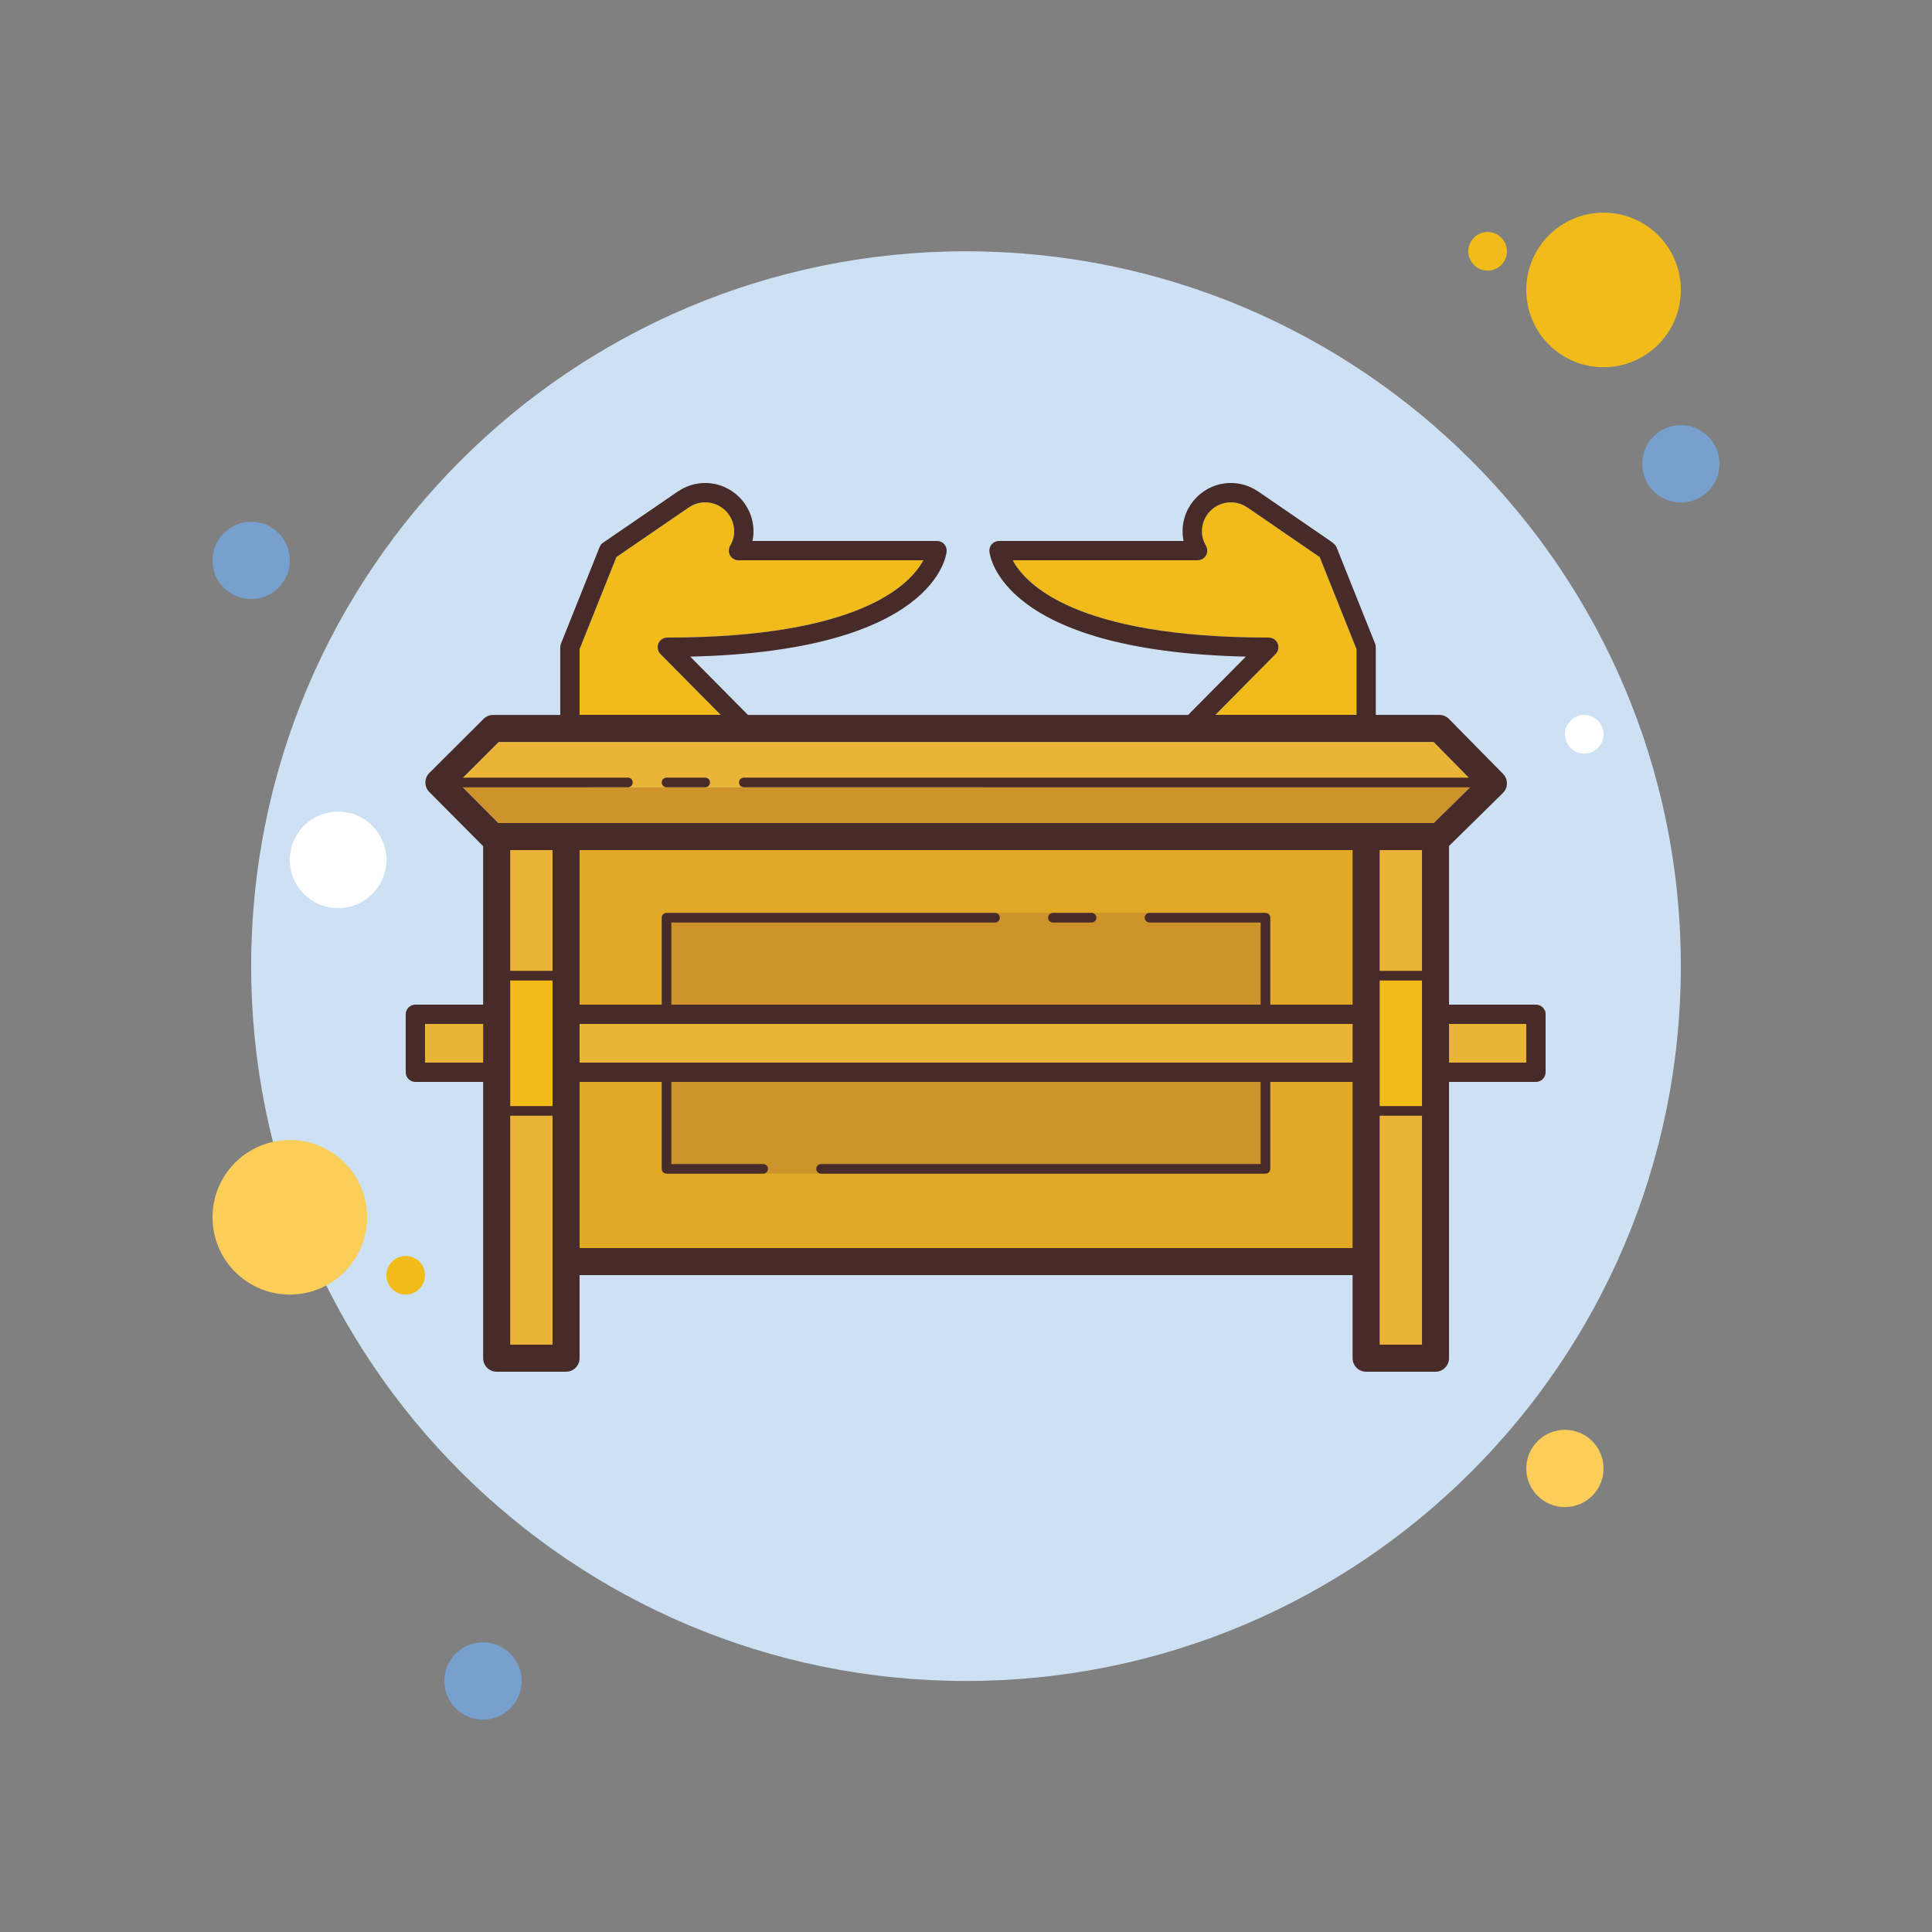 <svg xmlns="http://www.w3.org/2000/svg" x="0px" y="0px" width="50" height="50" viewBox="0 0 100 100">
<rect x="0" y="0" width="100" height="100" fill="#808080" stroke="none"/>
<path fill="#78a0cf" d="M13,27.007c-1.105,0-2,0.895-2,2s0.895,2,2,2s2-0.895,2-2S14.105,27.007,13,27.007z"></path><path fill="#f1bc19" d="M77,12.007c-0.551,0-1,0.449-1,1s0.449,1,1,1s1-0.449,1-1S77.551,12.007,77,12.007z"></path><path fill="#cee1f4" d="M50,13.007c-20.434,0-37,16.566-37,37s16.566,37,37,37s37-16.566,37-37S70.434,13.007,50,13.007z"></path><path fill="#f1bc19" d="M83,11.007c-2.211,0-4,1.789-4,4s1.789,4,4,4s4-1.789,4-4S85.211,11.007,83,11.007z"></path><path fill="#78a0cf" d="M87,22.007c-1.105,0-2,0.895-2,2s0.895,2,2,2s2-0.895,2-2S88.105,22.007,87,22.007z"></path><path fill="#fbcd59" d="M81,74.007c-1.105,0-2,0.895-2,2s0.895,2,2,2s2-0.895,2-2S82.105,74.007,81,74.007z M15,59.007 c-2.211,0-4,1.789-4,4c0,2.211,1.789,4,4,4s4-1.789,4-4C19,60.796,17.211,59.007,15,59.007z"></path><path fill="#78a0cf" d="M25,85.007c-1.105,0-2,0.895-2,2s0.895,2,2,2s2-0.895,2-2S26.105,85.007,25,85.007z"></path><path fill="#fff" d="M17.5,42.007c-1.379,0-2.5,1.121-2.5,2.5s1.121,2.5,2.5,2.5s2.5-1.121,2.5-2.5 S18.879,42.007,17.5,42.007z"></path><path fill="#f1bc19" d="M21,65.007c-0.551,0-1,0.449-1,1s0.449,1,1,1s1-0.449,1-1S21.551,65.007,21,65.007z"></path><path fill="#fff" d="M82,37.007c-0.551,0-1,0.449-1,1s0.449,1,1,1s1-0.449,1-1S82.551,37.007,82,37.007z"></path><polygon fill="#eab436" points="76.089,40.754 76.091,40.752 76.025,40.252 74.207,38.405 25.814,38.405 23.962,40.252 23.956,40.752 23.958,40.754"></polygon><polygon fill="#ce942b" points="23.958,40.754 25.792,42.6 29.299,42.6 70.71,42.6 74.213,42.6 76.089,40.754"></polygon><rect width="41.461" height="22.045" x="29.18" y="43.371" fill="#e0a825"></rect><rect width="3.573" height="27" x="25.607" y="43.371" fill="#eab436"></rect><rect width="3.573" height="27" x="70.72" y="43.371" fill="#eab436"></rect><rect width="30.944" height="13.489" x="34.539" y="47.25" fill="#ce942b"></rect><rect width="58.506" height="3.197" x="21.494" y="52.303" fill="#eab436"></rect><g><path fill="#472b29" d="M34.5,40.75h2c0.138,0,0.25-0.112,0.25-0.25s-0.112-0.25-0.25-0.25h-2 c-0.138,0-0.25,0.112-0.25,0.25S34.362,40.75,34.5,40.75z"></path><path fill="#472b29" d="M54.5,47.75h2c0.138,0,0.25-0.112,0.25-0.25s-0.112-0.25-0.25-0.25h-2 c-0.138,0-0.25,0.112-0.25,0.25S54.362,47.75,54.5,47.75z"></path></g><path fill="#f1bc19" d="M66.026,33.852c0.142-0.143,0.184-0.358,0.106-0.544C66.055,33.121,65.873,33,65.671,33 c-10.022,0-12.604-2.786-13.252-4h9.569c0.179,0,0.344-0.096,0.434-0.251s0.088-0.346-0.001-0.501 c-0.139-0.238-0.209-0.49-0.209-0.748c0-0.827,0.673-1.5,1.5-1.5c0.307,0,0.604,0.095,0.86,0.275 c0.017,0.011,0.033,0.022,0.051,0.031l3.684,2.528l1.905,4.762V37h-7.301L66.026,33.852z"></path><path fill="#f1bc19" d="M30,33.596l1.905-4.762l3.682-2.526c0.018-0.01,0.036-0.021,0.054-0.033 C35.896,26.095,36.193,26,36.5,26c0.827,0,1.5,0.673,1.5,1.5c0,0.258-0.07,0.51-0.209,0.748c-0.09,0.155-0.091,0.346-0.001,0.501 S38.043,29,38.223,29h9.569c-0.649,1.214-3.231,4-13.253,4c-0.202,0-0.384,0.121-0.461,0.308c-0.078,0.186-0.036,0.401,0.106,0.544 L37.301,37H30V33.596z"></path><rect width="3.775" height="7.228" x="25.607" y="50.25" fill="#f1bc19"></rect><rect width="3.775" height="7.228" x="70.618" y="50.25" fill="#f1bc19"></rect><path fill="#472b29" d="M79.5,52h-4.498v-8.212l2.787-2.742c0.133-0.13,0.208-0.308,0.209-0.494 c0.001-0.186-0.071-0.364-0.201-0.497l-2.798-2.842c-0.132-0.133-0.312-0.209-0.499-0.209h-3.29V33.5 c0-0.063-0.012-0.126-0.036-0.186l-2-5c-0.037-0.092-0.164-0.209-0.246-0.265l-3.787-2.599c-0.015-0.011-0.03-0.02-0.046-0.028 C64.682,25.146,64.204,25,63.71,25c-1.378,0-2.5,1.122-2.5,2.5c0,0.169,0.018,0.336,0.052,0.5H51.71 c-0.141,0-0.275,0.059-0.37,0.163s-0.141,0.243-0.128,0.383c0.02,0.216,0.625,5.15,13.273,5.441l-2.988,3.018H38.714l-2.989-3.018 c12.648-0.291,13.253-5.225,13.273-5.441c0.013-0.14-0.034-0.279-0.128-0.383S48.641,28,48.5,28h-9.552 C38.982,27.836,39,27.669,39,27.5c0-1.378-1.122-2.5-2.5-2.5c-0.493,0-0.97,0.146-1.383,0.421c-0.017,0.009-0.033,0.019-0.049,0.03 l-3.825,2.62c-0.094,0.056-0.167,0.142-0.207,0.243l-2,5C29.012,33.374,29,33.437,29,33.5v3.505h-3.476 c-0.186,0-0.363,0.074-0.495,0.205l-2.804,2.797c-0.273,0.273-0.274,0.715-0.002,0.989l2.779,2.797 c0.001,0.001,0.003,0.002,0.005,0.003V52H21.5c-0.276,0-0.5,0.224-0.5,0.5v3c0,0.276,0.224,0.5,0.5,0.5h3.508v14.3 c0,0.387,0.313,0.7,0.7,0.7h3.591c0.387,0,0.7-0.313,0.7-0.7V66H70.01v4.3c0,0.387,0.313,0.7,0.7,0.7h3.591 c0.387,0,0.7-0.313,0.7-0.7V56H79.5c0.276,0,0.5-0.224,0.5-0.5v-3C80,52.224,79.776,52,79.5,52z M25.008,55H22v-2h3.008V55z M66.026,33.852c0.142-0.143,0.184-0.358,0.106-0.544C66.055,33.121,65.873,33,65.671,33c-10.022,0-12.604-2.786-13.252-4h9.569 c0.179,0,0.344-0.096,0.434-0.251s0.088-0.346-0.001-0.501c-0.139-0.238-0.209-0.49-0.209-0.748c0-0.827,0.673-1.5,1.5-1.5 c0.307,0,0.604,0.095,0.86,0.275c0.017,0.011,0.033,0.022,0.051,0.031l3.684,2.528l1.905,4.762V37h-7.301L66.026,33.852z M30,33.596l1.905-4.762l3.682-2.526c0.018-0.01,0.036-0.021,0.054-0.033C35.896,26.095,36.193,26,36.5,26 c0.827,0,1.5,0.673,1.5,1.5c0,0.258-0.07,0.51-0.209,0.748c-0.09,0.155-0.091,0.346-0.001,0.501S38.043,29,38.223,29h9.569 c-0.649,1.214-3.231,4-13.253,4c-0.202,0-0.384,0.121-0.461,0.308c-0.078,0.186-0.036,0.401,0.106,0.544L37.301,37H30V33.596z M28.599,69.6h-2.19V57.75h2.19V69.6z M28.599,57.25h-2.19v-6.5h2.19V57.25z M28.599,50.25h-2.19V44h2.19V50.25z M70.01,64.6H30V56 h4.25v4.5c0,0.138,0.112,0.25,0.25,0.25h5c0.138,0,0.25-0.112,0.25-0.25s-0.112-0.25-0.25-0.25h-4.75V56h30.5v4.25H42.5 c-0.138,0-0.25,0.112-0.25,0.25s0.112,0.25,0.25,0.25h23c0.138,0,0.25-0.112,0.25-0.25V56h4.26V64.6z M70.01,55H30v-2H70.01V55z M70.01,52h-4.26v-4.5c0-0.138-0.112-0.25-0.25-0.25h-6c-0.138,0-0.25,0.112-0.25,0.25s0.112,0.25,0.25,0.25h5.75V52h-30.5v-4.25 H51.5c0.138,0,0.25-0.112,0.25-0.25s-0.112-0.25-0.25-0.25h-17c-0.138,0-0.25,0.112-0.25,0.25V52H30v-8H70.01V52z M73.602,69.6 h-2.191V57.75h2.191V69.6z M73.602,57.25h-2.191v-6.5h2.191V57.25z M73.602,50.25h-2.191V44h2.191V50.25z M74.213,42.6H70.71 H29.299h-3.508l-1.836-1.847L32.5,40.75c0.138,0,0.25-0.112,0.25-0.25s-0.112-0.25-0.25-0.25l-8.538,0.002l1.852-1.847h48.393 l1.818,1.847L38.5,40.25c-0.138,0-0.25,0.112-0.25,0.25s0.112,0.25,0.25,0.25l37.591,0.002L74.213,42.6z M79,55h-3.998v-2H79V55z"></path>
</svg>
